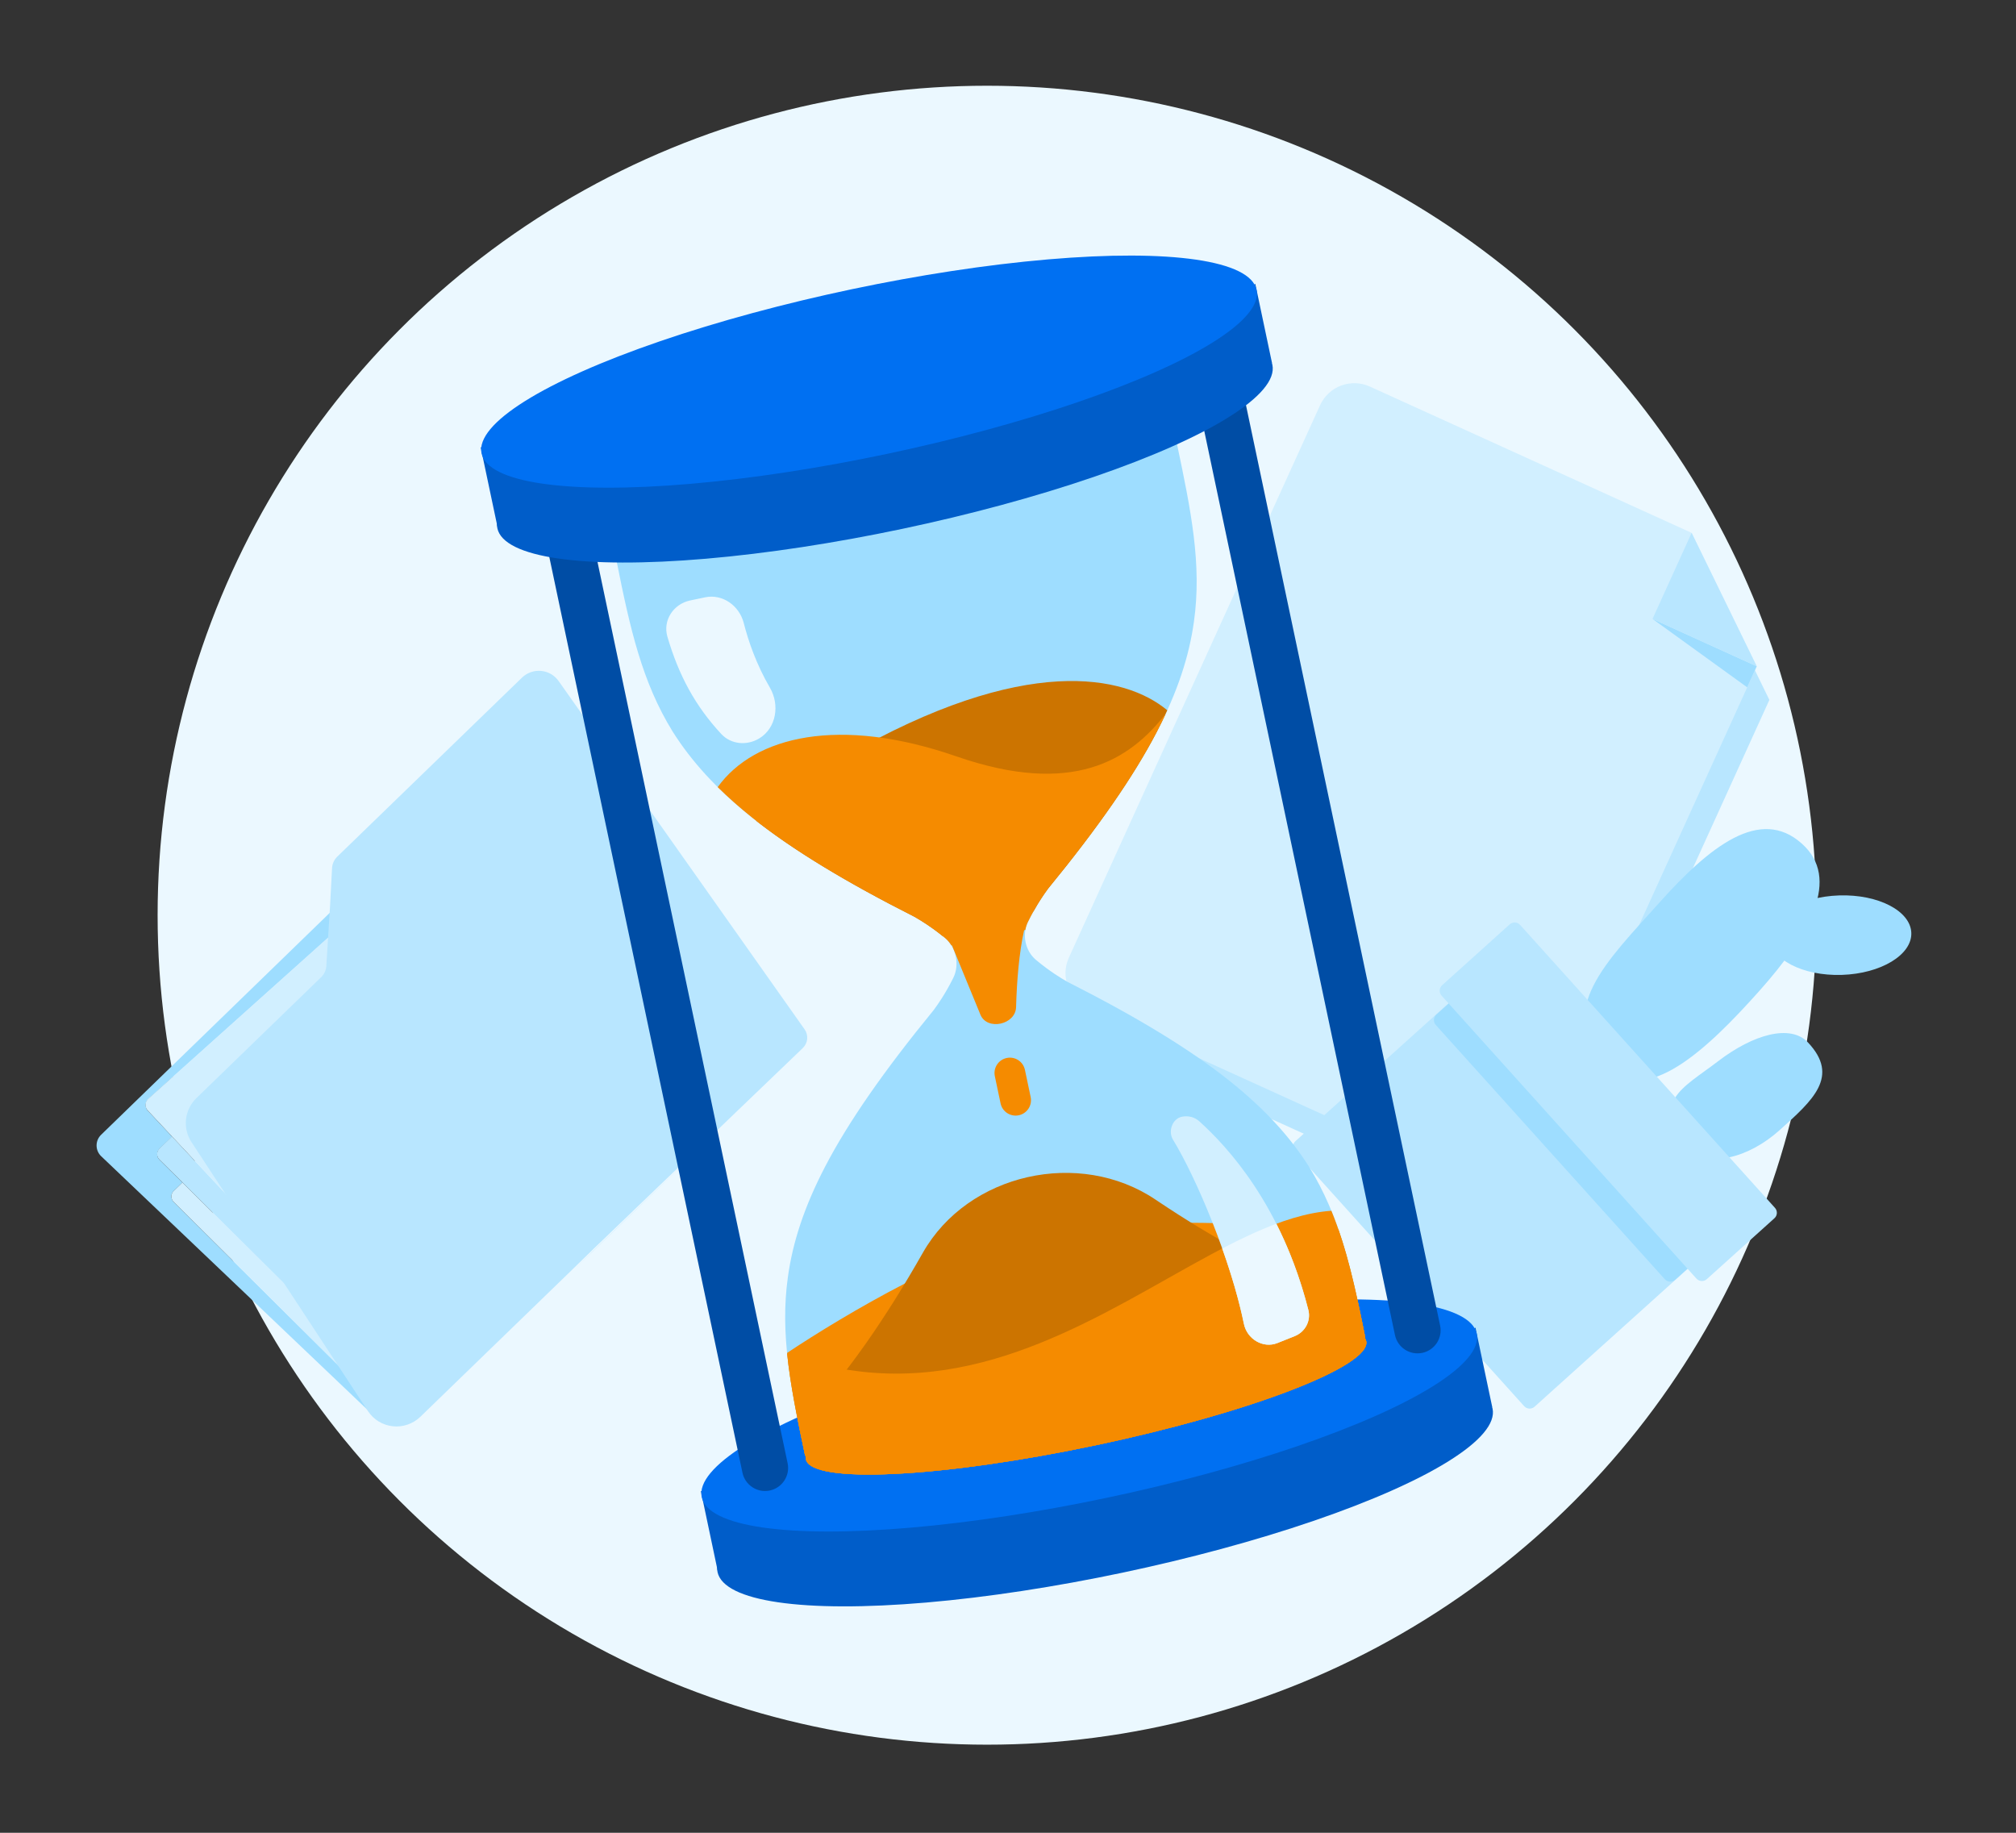 <svg width="176" height="160" viewBox="0 0 176 160" fill="none" xmlns="http://www.w3.org/2000/svg">
<rect x="0" y="0" width="176" height="160" fill="#333333" stroke="none"/>
<circle cx="86.172" cy="79.897" r="72.412" fill="#EBF8FF"/>
<path d="M120.692 36.679C119.9 36.319 118.997 36.288 118.183 36.593C117.368 36.898 116.707 37.513 116.346 38.304L94.41 86.545C94.051 87.337 94.022 88.24 94.328 89.054C94.634 89.868 95.25 90.528 96.042 90.888L130.25 106.443C131.042 106.803 131.944 106.833 132.758 106.528C133.572 106.223 134.231 105.607 134.591 104.816L154.469 61.101L148.786 49.455L120.692 36.679Z" fill="#B8E6FF"/>
<path d="M119.592 33.746C118.8 33.386 117.898 33.355 117.083 33.659C116.268 33.964 115.608 34.579 115.246 35.371L93.31 83.611C92.952 84.404 92.922 85.306 93.228 86.12C93.534 86.934 94.151 87.594 94.942 87.954L129.151 103.509C129.543 103.687 129.966 103.787 130.396 103.801C130.826 103.816 131.255 103.746 131.658 103.595C132.061 103.444 132.431 103.215 132.745 102.921C133.06 102.627 133.313 102.274 133.492 101.882L153.369 58.168L147.686 46.521L119.592 33.746Z" fill="#D1EFFF"/>
<path d="M144.267 54.029L152.53 60.001L153.364 58.166L144.267 54.029Z" fill="#9EDDFF"/>
<path d="M144.266 54.03L153.364 58.166L147.681 46.52L144.266 54.03Z" fill="#B8E6FF"/>
<path d="M52.071 108.929L50.041 110.899L60.62 100.712L57.203 103.991L52.071 108.929Z" fill="#9EDDFF"/>
<path d="M32.569 122.986L31.117 120.771L15.16 104.922C15.097 104.86 15.047 104.786 15.013 104.705C14.979 104.623 14.962 104.536 14.962 104.448C14.962 104.359 14.98 104.272 15.015 104.191C15.05 104.109 15.1 104.036 15.164 103.974L15.928 103.233L13.918 101.243C13.856 101.18 13.806 101.105 13.772 101.023C13.739 100.941 13.722 100.853 13.722 100.765C13.723 100.676 13.741 100.588 13.775 100.507C13.81 100.425 13.86 100.351 13.924 100.289L15.022 99.225L12.871 96.927C12.812 96.852 12.768 96.767 12.742 96.675C12.716 96.583 12.709 96.487 12.72 96.393C12.731 96.298 12.761 96.207 12.808 96.124C12.855 96.041 12.918 95.968 12.993 95.909L29.088 81.475L29.22 79.271L8.824 99.068C8.699 99.19 8.6 99.336 8.532 99.497C8.465 99.659 8.43 99.832 8.432 100.007C8.433 100.182 8.469 100.355 8.538 100.515C8.608 100.676 8.709 100.821 8.836 100.941L32.36 123.34C32.965 123.914 33.756 124.251 34.589 124.29C34.179 124.228 33.787 124.08 33.439 123.855C33.091 123.631 32.794 123.334 32.569 122.986Z" fill="#9EDDFF"/>
<path d="M15.161 103.972C15.098 104.033 15.047 104.107 15.013 104.188C14.978 104.269 14.96 104.357 14.96 104.445C14.959 104.533 14.977 104.621 15.011 104.702C15.045 104.784 15.095 104.858 15.158 104.92L31.118 120.767L26.495 113.721L15.929 103.228L15.161 103.972Z" fill="#D1EFFF"/>
<path d="M15.012 99.21L13.914 100.273C13.851 100.335 13.8 100.409 13.766 100.491C13.731 100.573 13.713 100.661 13.713 100.749C13.712 100.838 13.729 100.926 13.763 101.008C13.797 101.09 13.846 101.165 13.909 101.227L15.918 103.217L26.484 113.711L21.557 106.199L15.012 99.21Z" fill="#B8E6FF"/>
<path d="M12.862 96.911L15.013 99.21L21.564 106.211L17.282 99.674C16.896 99.09 16.727 98.389 16.803 97.693C16.879 96.997 17.196 96.35 17.698 95.862L28.447 85.426C28.715 85.17 28.876 84.822 28.896 84.451L29.079 81.459L12.979 95.886C12.903 95.945 12.839 96.018 12.792 96.102C12.745 96.186 12.715 96.278 12.704 96.374C12.693 96.469 12.702 96.566 12.729 96.658C12.756 96.751 12.801 96.837 12.862 96.911Z" fill="#D1EFFF"/>
<path d="M45.564 59.163L29.443 74.785C29.175 75.047 29.013 75.399 28.989 75.773L28.815 79.089L28.677 81.312L28.488 84.331C28.466 84.705 28.303 85.056 28.031 85.315L17.148 95.863C16.639 96.356 16.318 97.01 16.24 97.712C16.162 98.414 16.332 99.12 16.72 99.709L21.037 106.296L26.004 113.865L30.664 120.964L32.129 123.196C32.369 123.561 32.688 123.867 33.061 124.095C33.435 124.322 33.854 124.464 34.29 124.511C34.725 124.559 35.166 124.509 35.581 124.367C35.996 124.225 36.375 123.994 36.691 123.69L49.811 110.979L51.852 108.992L57.048 104.001L60.504 100.689L70.079 91.5C70.299 91.29 70.437 91.009 70.467 90.707C70.496 90.405 70.416 90.103 70.24 89.857L48.776 59.465C48.602 59.213 48.374 59.003 48.109 58.848C47.845 58.693 47.549 58.598 47.243 58.57C46.938 58.541 46.629 58.579 46.339 58.681C46.049 58.784 45.785 58.948 45.564 59.163Z" fill="#B8E6FF"/>
<path d="M153.575 86.526C149.116 91.524 143.594 96.84 140.092 93.014C135.704 88.218 140.32 83.886 144.796 78.874C149.271 73.863 153.665 70.392 157.3 73.644C160.716 76.689 158.054 81.507 153.575 86.526Z" fill="#9EDDFF"/>
<path d="M160.789 85.108C164.203 85 166.921 83.36 166.861 81.444C166.8 79.528 163.984 78.062 160.57 78.169C157.156 78.276 154.438 79.916 154.498 81.832C154.559 83.748 157.375 85.215 160.789 85.108Z" fill="#9EDDFF"/>
<path d="M155.389 98.638C152.548 101.197 149.048 101.919 147.542 100.279C143.865 96.27 146.913 95.003 149.991 92.645C153.07 90.286 156.311 89.383 157.838 91.004C160.642 93.974 158.246 96.064 155.389 98.638Z" fill="#9EDDFF"/>
<path d="M149.021 108.385L128.999 86.158C128.762 85.895 128.357 85.874 128.094 86.111L113.089 99.627C112.826 99.864 112.804 100.269 113.041 100.532L133.063 122.759C133.3 123.022 133.705 123.043 133.968 122.807L148.973 109.291C149.236 109.054 149.257 108.648 149.021 108.385Z" fill="#B8E6FF"/>
<path d="M151.678 105.965L131.687 83.771C131.45 83.508 131.045 83.487 130.782 83.724L125.396 88.576C125.133 88.812 125.111 89.218 125.348 89.481L145.339 111.674C145.576 111.937 145.982 111.958 146.245 111.721L151.631 106.87C151.894 106.633 151.915 106.228 151.678 105.965Z" fill="#9EDDFF"/>
<path d="M154.958 105.446L132.705 80.742C132.468 80.479 132.063 80.458 131.8 80.695L125.898 86.011C125.635 86.248 125.614 86.653 125.851 86.916L148.103 111.621C148.34 111.884 148.746 111.905 149.008 111.668L154.911 106.351C155.174 106.115 155.195 105.709 154.958 105.446Z" fill="#B8E6FF"/>
<path d="M67.586 132.669L62.665 137.179L61.185 130.162L67.586 132.669Z" fill="#005DC9"/>
<ellipse cx="96.472" cy="130.103" rx="34.575" ry="7.35" transform="rotate(-11.911 96.472 130.103)" fill="#005DC9"/>
<path d="M122.72 120.992L130.273 122.827L128.811 115.897L122.72 120.992Z" fill="#005DC9"/>
<ellipse cx="95.093" cy="123.568" rx="34.575" ry="7.35" transform="rotate(-11.911 95.093 123.568)" fill="#0070F2"/>
<path fill-rule="evenodd" clip-rule="evenodd" d="M93.168 85.703C99.351 88.832 103.918 91.628 107.342 94.358C110.497 96.879 112.679 99.32 114.296 101.88C116.962 106.2 118.014 110.86 119.194 116.781L119.139 116.792C119.207 116.882 119.252 116.977 119.273 117.079C119.732 119.252 109.152 123.324 95.643 126.173C82.135 129.023 70.812 129.571 70.353 127.398C70.332 127.297 70.335 127.191 70.361 127.082L70.29 127.097C69.036 121.151 68.083 116.47 68.785 111.48C69.196 108.492 70.19 105.381 72.057 101.801C74.074 97.943 77.123 93.541 81.528 88.158C81.536 88.143 81.566 88.102 81.614 88.037C81.847 87.715 82.514 86.795 83.226 85.364C83.795 84.221 83.469 82.682 82.486 81.87C81.279 80.873 80.317 80.314 79.978 80.116C79.907 80.075 79.864 80.05 79.85 80.039C73.667 76.91 69.1 74.115 65.675 71.384C62.521 68.863 60.339 66.422 58.722 63.863C56.056 59.542 55.004 54.882 53.825 48.962L102.728 38.646C103.982 44.591 104.935 49.273 104.233 54.262C103.821 57.25 102.827 60.36 100.96 63.941C98.943 67.799 95.894 72.201 91.49 77.584C91.482 77.599 91.453 77.638 91.406 77.702C91.168 78.03 90.469 78.992 89.733 80.496C89.204 81.577 89.508 83.017 90.431 83.79C91.687 84.839 92.693 85.424 93.041 85.627C93.111 85.667 93.154 85.693 93.168 85.703Z" fill="#9EDDFF"/>
<path fill-rule="evenodd" clip-rule="evenodd" d="M49.153 44.545C50.241 44.315 51.31 45.011 51.539 46.1L68.759 127.733C68.989 128.822 68.293 129.89 67.204 130.12C66.116 130.349 65.047 129.653 64.818 128.565L47.598 46.931C47.368 45.843 48.065 44.774 49.153 44.545Z" fill="#004DA5"/>
<path fill-rule="evenodd" clip-rule="evenodd" d="M106.118 32.529C107.207 32.299 108.275 32.996 108.505 34.084L125.724 115.718C125.954 116.806 125.258 117.874 124.169 118.104C123.081 118.333 122.013 117.637 121.783 116.549L104.563 34.915C104.334 33.827 105.03 32.759 106.118 32.529Z" fill="#004DA5"/>
<path d="M48.364 41.544L43.443 46.054L41.963 39.037L48.364 41.544Z" fill="#005DC9"/>
<ellipse cx="77.25" cy="38.978" rx="34.575" ry="7.35" transform="rotate(-11.911 77.25 38.978)" fill="#005DC9"/>
<path d="M103.498 29.867L111.051 31.702L109.589 24.772L103.498 29.867Z" fill="#005DC9"/>
<ellipse cx="75.871" cy="32.443" rx="34.575" ry="7.35" transform="rotate(-11.911 75.871 32.443)" fill="#0070F2"/>
<path fill-rule="evenodd" clip-rule="evenodd" d="M101.906 62.008C101.62 62.638 101.305 63.282 100.961 63.942C98.944 67.8 95.895 72.202 91.49 77.585C91.482 77.6 91.453 77.64 91.407 77.703L91.407 77.704C91.222 77.957 90.761 78.593 90.22 79.566L82.293 81.713C81.177 80.814 80.3 80.304 79.978 80.117L79.978 80.117L79.978 80.117C79.908 80.076 79.864 80.051 79.85 80.04C73.866 77.012 69.396 74.296 66.01 71.649C67.703 69.948 70.22 68.077 73.778 66.031C89.457 57.016 98.233 58.937 101.906 62.008Z" fill="#CC7400"/>
<path fill-rule="evenodd" clip-rule="evenodd" d="M101.773 62.301C101.523 62.838 101.253 63.385 100.961 63.944C98.944 67.802 95.895 72.204 91.491 77.587C91.483 77.602 91.454 77.641 91.407 77.705L91.407 77.705C91.169 78.033 90.47 78.995 89.734 80.499C89.63 80.712 89.558 80.939 89.517 81.172C89.48 81.187 89.442 81.202 89.405 81.217C88.967 83.205 88.771 85.607 88.705 87.922C88.661 89.46 86.176 90 85.591 88.577L83.113 82.545L83.048 82.519C82.896 82.275 82.708 82.055 82.487 81.873C81.279 80.876 80.318 80.317 79.979 80.119L79.979 80.119L79.978 80.119C79.908 80.078 79.864 80.053 79.851 80.042C73.668 76.913 69.1 74.117 65.676 71.387C64.552 70.489 63.552 69.601 62.656 68.714C65.87 64.253 73.278 62.487 83.491 66.03C93.638 69.55 98.631 66.37 101.773 62.301Z" fill="#F58B00"/>
<path fill-rule="evenodd" clip-rule="evenodd" d="M116.841 107.312C117.828 110.149 118.488 113.24 119.194 116.782L119.139 116.794C119.207 116.883 119.252 116.979 119.273 117.08C119.732 119.253 109.152 123.325 95.644 126.175C82.135 129.024 70.812 129.573 70.354 127.399C70.332 127.298 70.335 127.192 70.361 127.083L70.29 127.098C69.595 123.803 68.993 120.896 68.713 118.11C73.699 114.782 83.898 108.766 90.698 107.506C96.895 106.358 109.167 106.677 116.841 107.312Z" fill="#F58B00"/>
<path fill-rule="evenodd" clip-rule="evenodd" d="M118.507 113.465C118.74 114.527 118.965 115.631 119.194 116.782L119.139 116.794C119.207 116.884 119.252 116.979 119.274 117.08C119.732 119.254 109.153 123.325 95.644 126.175C82.135 129.025 70.812 129.573 70.354 127.4C70.332 127.298 70.335 127.193 70.361 127.083L70.29 127.098C70.092 126.158 69.901 125.248 69.723 124.365C73.766 120.406 77.528 114.716 80.565 109.365C84.51 102.417 94.248 100.26 100.875 104.723C106.164 108.285 112.449 111.807 118.507 113.465Z" fill="#CC7400"/>
<path fill-rule="evenodd" clip-rule="evenodd" d="M116.231 105.699C117.575 108.974 118.352 112.557 119.193 116.781L119.139 116.792C119.207 116.882 119.252 116.977 119.273 117.079C119.731 119.252 109.152 123.323 95.643 126.173C82.134 129.023 70.812 129.571 70.353 127.398C70.332 127.296 70.335 127.191 70.36 127.081L70.29 127.096C69.602 123.837 69.005 120.957 68.721 118.198C81.789 122.964 92.649 116.845 101.946 111.606C107.162 108.667 111.886 106.005 116.231 105.699Z" fill="#F58B00"/>
<path fill-rule="evenodd" clip-rule="evenodd" d="M87.887 92.361C88.613 92.208 89.325 92.672 89.478 93.398L89.979 95.771C90.132 96.497 89.668 97.209 88.942 97.362C88.217 97.515 87.504 97.051 87.351 96.325L86.851 93.952C86.698 93.226 87.162 92.514 87.887 92.361Z" fill="#F58B00"/>
<path d="M114.221 114.36C111.881 105.166 107.124 100.079 104.703 97.889C104.29 97.516 103.722 97.376 103.177 97.491C102.342 97.667 101.958 98.762 102.402 99.49C104.47 102.879 107.459 110.007 108.596 115.573C108.866 116.896 110.265 117.747 111.519 117.246L113.032 116.641C113.942 116.278 114.463 115.309 114.221 114.36Z" fill="#D1EFFF"/>
<path fill-rule="evenodd" clip-rule="evenodd" d="M111.427 106.833C112.5 108.957 113.482 111.454 114.222 114.361C114.463 115.31 113.942 116.279 113.033 116.643L111.519 117.247C110.265 117.748 108.866 116.898 108.596 115.575C108.174 113.505 107.495 111.22 106.703 108.991C108.326 108.146 109.899 107.402 111.427 106.833Z" fill="#EBF8FF"/>
<path d="M62.968 64.076C60.7 61.634 59.257 58.968 58.265 55.583C57.848 54.159 58.792 52.728 60.243 52.422L61.55 52.147C63.078 51.824 64.542 52.873 64.929 54.385C65.348 56.022 66.043 58.022 67.215 60.035C68.085 61.53 67.779 63.534 66.309 64.447C65.234 65.115 63.83 65.004 62.968 64.076Z" fill="#EBF8FF"/>
</svg>
